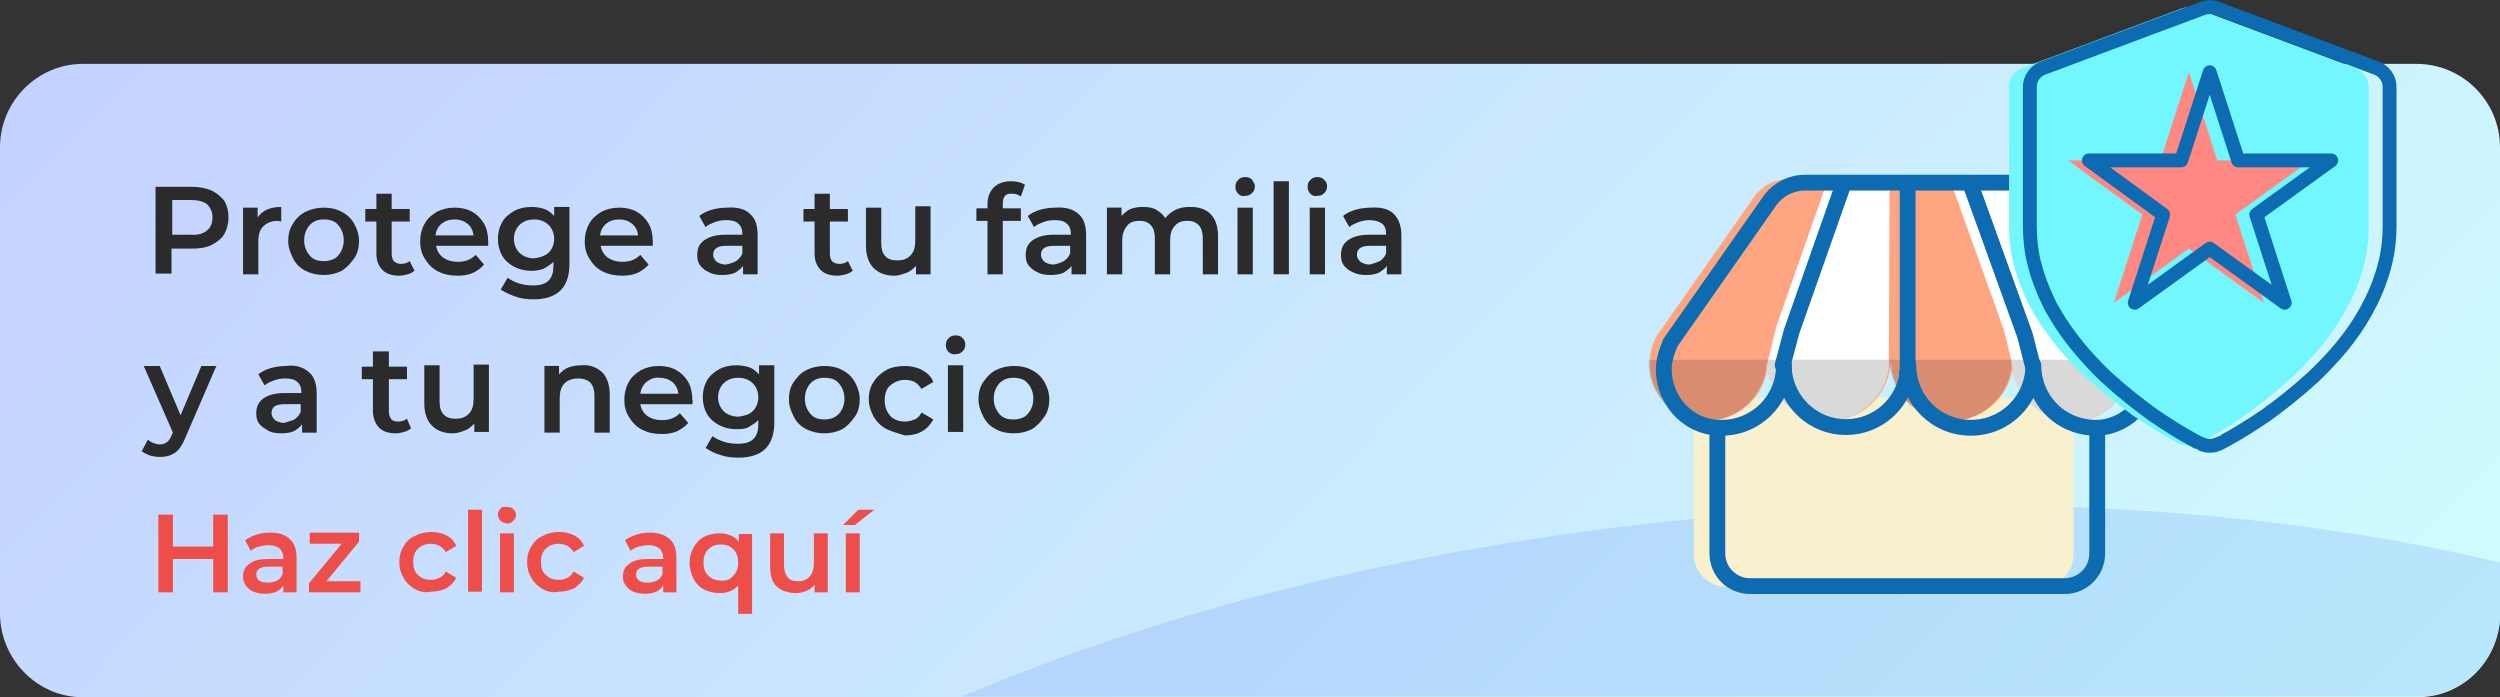 <?xml version="1.0" encoding="utf-8"?>
<!-- Generator: Adobe Illustrator 21.0.2, SVG Export Plug-In . SVG Version: 6.00 Build 0)  -->
<svg version="1.1" id="Capa_1" xmlns="http://www.w3.org/2000/svg" xmlns:xlink="http://www.w3.org/1999/xlink" x="0px" y="0px"
	 viewBox="0 0 360 100.4" style="enable-background:new 0 0 360 100.4;" xml:space="preserve">
<rect x="0" y="0" width="360" height="100.4" fill="#333333" stroke="none"/>
<style type="text/css">
	.st0{fill:url(#SVGID_1_);}
	.st1{opacity:0.11;}
	.st2{fill:#003BE2;}
	.st3{fill:#F9F0CD;}
	.st4{fill:#FFA582;}
	.st5{fill:#FFFFFF;}
	.st6{opacity:0.15;}
	.st7{fill:none;stroke:#0D6BB2;stroke-width:2.279;stroke-linecap:round;stroke-linejoin:round;stroke-miterlimit:10;}
	.st8{fill:#73F7FF;}
	.st9{fill:none;stroke:#0D6BB2;stroke-width:1.994;stroke-linecap:round;stroke-miterlimit:10;}
	.st10{fill:#FF8882;}
	.st11{fill:none;stroke:#0D6BB2;stroke-width:1.994;stroke-linecap:round;stroke-linejoin:round;stroke-miterlimit:10;}
	.st12{enable-background:new    ;}
	.st13{fill:#2B2B2B;}
	.st14{fill:#ED4E4A;}
</style>
<g>
	<g>
		
			<linearGradient id="SVGID_1_" gradientUnits="userSpaceOnUse" x1="286.216" y1="1193.425" x2="73.906" y2="984.283" gradientTransform="matrix(1 0 0 1 0 -1034)">
			<stop  offset="0" style="stop-color:#CFFCFF"/>
			<stop  offset="1" style="stop-color:#C4D2FF"/>
		</linearGradient>
		<path class="st0" d="M360,21.2v67.3c0,0.2,0,0.4,0,0.6c0,0.4,0,0.8-0.1,1.1c-0.9,5.8-5.8,10.2-11.8,10.2H11.9
			C5.4,100.4,0.1,95,0,88.5V21.2c0-6.6,5.4-12,11.9-12H348C354.6,9.2,360,14.6,360,21.2z"/>
	</g>
	<g class="st1">
		<path class="st2" d="M360,81v7.4c0,0.2,0,0.4,0,0.6c0,0.4,0,0.8-0.1,1.1c-0.9,5.8-5.8,10.2-11.8,10.2H138.6
			c29.9-12.8,67.4-22.2,108.6-25.9C288.9,70.7,328,73.4,360,81z"/>
	</g>
	<g>
		<path class="st3" d="M298.6,57.3v22.5c0,2.6-2.1,4.7-4.7,4.7h-45.3c-2.6,0-4.7-2.1-4.7-4.7V57.3"/>
		<g>
			<g>
				<g>
					<path class="st4" d="M306.7,51.8c-0.1-1-0.3-2.1-0.8-3.1v-0.1l-14.3-20.4c-1.1-1.5-2.9-2.4-4.8-2.4h-29.3
						c-1.9,0-3.7,0.9-4.8,2.4l-14.3,20.4l0,0v0.1l-0.1,0.2l0,0c-0.4,0.9-0.7,1.9-0.7,2.9l0,0l0,0c-0.3,4.4,3,8.6,7.8,8.8
						c0.1,0,0.2,0,0.4,0c4.9,0,8.8-4,8.8-8.8l0,0l0,0c0,0.3,0,0.6,0,0.9c0.5,4.5,4.2,7.9,8.8,7.9c4.5,0,8.2-3.4,8.8-7.7l0,0
						c0-0.4,0.1-0.7,0.1-1.1c0,4.9,4,8.8,8.8,8.8s8.8-4,8.8-8.8l0,0c0,0.8,0.1,1.5,0.3,2.2c1,3.8,4.4,6.6,8.6,6.6c0.1,0,0.2,0,0.4,0
						C303.7,60.4,307,56.2,306.7,51.8z"/>
				</g>
			</g>
			<path class="st5" d="M272.1,25.9L272,50.7v2.2l0,0l0,0c-0.6,4.3-4.3,7.7-8.8,7.7c-4.6,0-8.3-3.5-8.8-7.9l1.4-5.7l7.4-21.1H272.1z
				"/>
			<path class="st5" d="M298.9,60.6c-0.1,0-0.2,0-0.4,0c-4.1,0-7.6-2.8-8.6-6.6l-0.3-2.2l0,0l-1-4.2l-7.8-21.7h5.8
				c1.9,0,3.7,0.9,4.8,2.4l14.3,20.4v0.1c0.5,1,0.8,2,0.8,3.1C307,56.2,303.7,60.4,298.9,60.6z"/>
			<g class="st6">
				<g>
					<path d="M254.4,51.8L254.4,51.8c0,4.9-4,8.8-8.8,8.8c-0.1,0-0.2,0-0.4,0c-4.8-0.2-8.1-4.4-7.8-8.8H254.4z"/>
					<path d="M272.1,51.8c0,0.4,0,0.8-0.1,1.1l0,0c-0.6,4.3-4.3,7.7-8.8,7.7c-4.6,0-8.3-3.5-8.8-7.9c0-0.3,0-0.6,0-0.9l0,0
						C254.4,51.8,272.1,51.8,272.1,51.8z"/>
					<path d="M289.7,51.8L289.7,51.8c0,4.9-4,8.8-8.8,8.8s-8.8-4-8.8-8.8H289.7z"/>
					<path d="M298.9,60.6c-0.1,0-0.2,0-0.4,0c-4.1,0-7.6-2.8-8.6-6.6c-0.2-0.7-0.3-1.5-0.3-2.2l0,0h17
						C307,56.2,303.7,60.4,298.9,60.6z"/>
				</g>
			</g>
		</g>
		<g>
			<g>
				<g>
					<path class="st7" d="M309.9,52.6c-0.1-1-0.3-2.1-0.8-3.1v-0.1l-14.5-20.7c-1.2-1.5-3-2.4-4.9-2.4h-29.8c-1.9,0-3.7,0.9-4.9,2.4
						l-14.5,20.7l0,0v0.1l-0.1,0.2l0,0c-0.4,1-0.7,1.9-0.8,2.9l0,0l0,0c-0.3,4.5,3,8.8,7.9,9c0.1,0,0.2,0,0.4,0c5,0,9-4,9-9l0,0l0,0
						c0,0.3,0,0.6,0,0.9c0.5,4.5,4.3,8,8.9,8s8.3-3.4,8.9-7.8l0,0c0-0.4,0.1-0.8,0.1-1.1c0,5,4,9,9,9s9-4,9-9l0,0
						c0,0.8,0.1,1.5,0.3,2.3c1,3.9,4.5,6.7,8.7,6.7c0.1,0,0.2,0,0.4,0C306.8,61.3,310.2,57.1,309.9,52.6z"/>
				</g>
			</g>
			<polyline class="st7" points="274.7,26.4 274.7,53.7 274.7,53.7 274.6,53.7 			"/>
			<polyline class="st7" points="256.7,52.6 258,47.7 265.5,26.4 			"/>
			<polyline class="st7" points="292.7,52.6 291.6,48.3 283.7,26.4 			"/>
			<path class="st7" d="M302,61.8v17.9c0,2.6-2.1,4.7-4.7,4.7H252c-2.6,0-4.7-2.1-4.7-4.7V61.8"/>
		</g>
	</g>
	<g>
		<path class="st8" d="M316.5,63.9c0.1,0,3-1.5,6.8-4.1c2.1-1.5,4.5-3.4,6.9-5.6c2.7-2.6,5.4-5.6,7.4-9.2c0.3-0.5,0.5-1,0.8-1.5
			c0.9-1.8,1.6-3.7,2.1-5.7c0.4-1.7,0.6-3.4,0.6-5.2V12.5c0-1.2-0.8-2.3-1.9-2.7l-23-8.6c-0.7-0.3-1.4-0.2-2,0l-23,8.6
			c-1.1,0.4-1.9,1.5-1.9,2.7v20.1c0,1.8,0.2,3.6,0.6,5.2c0.5,2,1.2,3.9,2.1,5.7c0.2,0.5,0.5,1,0.8,1.5c2,3.5,4.7,6.6,7.4,9.2
			c2.4,2.2,4.8,4.1,6.9,5.6c3.8,2.6,6.7,4.1,6.8,4.1C314.8,64.3,315.7,64.3,316.5,63.9L316.5,63.9z"/>
		<path class="st9" d="M319.5,63.9c0.1,0,3-1.5,6.8-4.1c2.1-1.5,4.5-3.4,6.9-5.6c2.7-2.6,5.4-5.6,7.4-9.2c0.3-0.5,0.5-1,0.8-1.5
			c0.9-1.8,1.6-3.7,2.1-5.7c0.4-1.7,0.6-3.4,0.6-5.2V12.5c0-1.2-0.8-2.3-1.9-2.7l-23-8.6c-0.7-0.3-1.4-0.2-2,0l-23,8.6
			c-1.1,0.4-1.9,1.5-1.9,2.7v20.1c0,1.8,0.2,3.6,0.6,5.2c0.5,2,1.2,3.9,2.1,5.7c0.2,0.5,0.5,1,0.8,1.5c2,3.5,4.7,6.6,7.4,9.2
			c2.4,2.2,4.8,4.1,6.9,5.6c3.8,2.6,6.7,4.1,6.8,4.1C317.8,64.3,318.7,64.3,319.5,63.9L319.5,63.9z"/>
		<g>
			<polygon class="st10" points="315.2,10.4 319.3,23.1 332.7,23.1 321.9,30.9 326,43.6 315.2,35.8 304.4,43.6 308.5,30.9 
				297.8,23.1 311.1,23.1 			"/>
		</g>
		<polygon class="st11" points="318.2,10.4 322.3,23.1 335.7,23.1 324.9,30.9 329,43.6 318.2,35.8 307.4,43.6 311.5,30.9 
			300.8,23.1 314.1,23.1 		"/>
	</g>
	<g class="st12">
		<path class="st13" d="M30.4,27.4c0.8,0.4,1.4,0.9,1.9,1.5c0.4,0.7,0.6,1.5,0.6,2.4c0,0.9-0.2,1.7-0.6,2.4
			c-0.4,0.7-1.1,1.2-1.9,1.6c-0.8,0.4-1.8,0.5-2.9,0.5h-2.8v3.6h-2.3V26.9h5.2C28.7,26.9,29.6,27.1,30.4,27.4z M29.8,33.2
			c0.5-0.4,0.8-1,0.8-1.9c0-0.8-0.3-1.4-0.8-1.9c-0.5-0.4-1.3-0.6-2.3-0.6h-2.7v5h2.7C28.5,33.9,29.3,33.6,29.8,33.2z"/>
		<path class="st13" d="M40.5,29.8v2.1c-0.2,0-0.4-0.1-0.5-0.1c-0.9,0-1.6,0.3-2.1,0.8c-0.5,0.5-0.7,1.2-0.7,2.2v4.7H35v-9.6h2.1
			v1.4C37.8,30.3,38.9,29.8,40.5,29.8z"/>
		<path class="st13" d="M44,39c-0.8-0.4-1.4-1-1.8-1.8s-0.7-1.6-0.7-2.5c0-0.9,0.2-1.8,0.7-2.5c0.4-0.7,1-1.3,1.8-1.7
			c0.8-0.4,1.7-0.6,2.6-0.6c1,0,1.9,0.2,2.6,0.6c0.8,0.4,1.4,1,1.8,1.7c0.4,0.7,0.7,1.6,0.7,2.5c0,0.9-0.2,1.8-0.7,2.5
			s-1,1.3-1.8,1.8c-0.8,0.4-1.7,0.6-2.6,0.6C45.7,39.6,44.8,39.4,44,39z M48.7,36.8c0.5-0.6,0.8-1.3,0.8-2.2c0-0.9-0.3-1.6-0.8-2.2
			s-1.2-0.8-2.1-0.8s-1.5,0.3-2,0.8c-0.5,0.6-0.8,1.3-0.8,2.2c0,0.9,0.3,1.6,0.8,2.2c0.5,0.6,1.2,0.8,2,0.8S48.2,37.4,48.7,36.8z"/>
		<path class="st13" d="M59.7,39c-0.3,0.2-0.6,0.4-1,0.5s-0.8,0.2-1.2,0.2c-1.1,0-1.9-0.3-2.4-0.8c-0.6-0.6-0.9-1.4-0.9-2.4v-4.6
			h-1.6v-1.8h1.6v-2.2h2.2v2.2h2.6v1.8h-2.6v4.6c0,0.5,0.1,0.8,0.3,1.1c0.2,0.2,0.6,0.4,1,0.4c0.5,0,0.9-0.1,1.3-0.4L59.7,39z"/>
		<path class="st13" d="M70.3,35.4h-7.5c0.1,0.7,0.5,1.3,1,1.7c0.6,0.4,1.3,0.6,2.1,0.6c1.1,0,1.9-0.3,2.6-1l1.2,1.4
			c-0.4,0.5-1,0.9-1.6,1.2c-0.7,0.3-1.4,0.4-2.2,0.4c-1.1,0-2-0.2-2.8-0.6c-0.8-0.4-1.4-1-1.9-1.8s-0.7-1.6-0.7-2.5
			c0-0.9,0.2-1.8,0.6-2.5c0.4-0.8,1-1.3,1.8-1.8c0.8-0.4,1.6-0.6,2.6-0.6c0.9,0,1.8,0.2,2.5,0.6c0.7,0.4,1.3,1,1.7,1.7
			s0.6,1.6,0.6,2.6C70.3,34.9,70.3,35.1,70.3,35.4z M63.6,32.2c-0.5,0.4-0.8,1-0.9,1.7h5.5c-0.1-0.7-0.4-1.3-0.9-1.7
			s-1.1-0.6-1.8-0.6C64.7,31.6,64.1,31.8,63.6,32.2z"/>
		<path class="st13" d="M82,29.9V38c0,3.4-1.7,5.1-5.2,5.1c-0.9,0-1.8-0.1-2.6-0.4s-1.5-0.6-2.1-1l1-1.7c0.4,0.3,1,0.6,1.6,0.8
			s1.3,0.3,2,0.3c1.1,0,1.8-0.2,2.3-0.7c0.5-0.5,0.7-1.2,0.7-2.2v-0.5c-0.4,0.4-0.9,0.7-1.4,1c-0.6,0.2-1.2,0.3-1.8,0.3
			c-0.9,0-1.7-0.2-2.5-0.6c-0.7-0.4-1.3-0.9-1.7-1.6c-0.4-0.7-0.6-1.5-0.6-2.4c0-0.9,0.2-1.7,0.6-2.4c0.4-0.7,1-1.2,1.7-1.6
			c0.7-0.4,1.6-0.6,2.5-0.6c0.7,0,1.3,0.1,1.9,0.3s1,0.6,1.4,1v-1.3H82z M79,36.4c0.5-0.5,0.8-1.2,0.8-2c0-0.8-0.3-1.5-0.8-2
			c-0.5-0.5-1.2-0.8-2.1-0.8c-0.9,0-1.6,0.3-2.1,0.8c-0.5,0.5-0.8,1.2-0.8,2c0,0.8,0.3,1.5,0.8,2c0.5,0.5,1.3,0.8,2.1,0.8
			C77.7,37.1,78.4,36.9,79,36.4z"/>
		<path class="st13" d="M94,35.4h-7.5c0.1,0.7,0.5,1.3,1,1.7c0.6,0.4,1.3,0.6,2.1,0.6c1.1,0,1.9-0.3,2.6-1l1.2,1.4
			c-0.4,0.5-1,0.9-1.6,1.2c-0.7,0.3-1.4,0.4-2.2,0.4c-1.1,0-2-0.2-2.8-0.6c-0.8-0.4-1.4-1-1.9-1.8s-0.7-1.6-0.7-2.5
			c0-0.9,0.2-1.8,0.6-2.5c0.4-0.8,1-1.3,1.8-1.8c0.8-0.4,1.6-0.6,2.6-0.6c0.9,0,1.8,0.2,2.5,0.6c0.7,0.4,1.3,1,1.7,1.7
			s0.6,1.6,0.6,2.6C94,34.9,94,35.1,94,35.4z M87.3,32.2c-0.5,0.4-0.8,1-0.9,1.7h5.5c-0.1-0.7-0.4-1.3-0.9-1.7s-1.1-0.6-1.8-0.6
			C88.4,31.6,87.8,31.8,87.3,32.2z"/>
		<path class="st13" d="M108,30.8c0.8,0.7,1.1,1.7,1.1,3.1v5.6H107v-1.2c-0.3,0.4-0.7,0.7-1.2,1c-0.5,0.2-1.1,0.3-1.8,0.3
			s-1.4-0.1-1.9-0.4c-0.5-0.2-1-0.6-1.3-1s-0.4-0.9-0.4-1.5c0-0.9,0.3-1.6,1-2.1s1.7-0.8,3-0.8h2.5v-0.1c0-0.7-0.2-1.2-0.6-1.5
			c-0.4-0.4-1-0.5-1.8-0.5c-0.5,0-1.1,0.1-1.6,0.3c-0.5,0.2-1,0.4-1.3,0.7l-0.9-1.6c0.5-0.4,1.1-0.7,1.8-0.9
			c0.7-0.2,1.5-0.3,2.2-0.3C106.2,29.8,107.3,30.1,108,30.8z M106,37.6c0.4-0.3,0.7-0.6,0.9-1.1v-1.1h-2.3c-1.3,0-1.9,0.4-1.9,1.3
			c0,0.4,0.2,0.7,0.5,1c0.3,0.2,0.8,0.4,1.3,0.4C105.1,38,105.6,37.8,106,37.6z"/>
		<path class="st13" d="M122.8,39c-0.3,0.2-0.6,0.4-1,0.5s-0.8,0.2-1.2,0.2c-1.1,0-1.9-0.3-2.4-0.8c-0.6-0.6-0.9-1.4-0.9-2.4v-4.6
			h-1.6v-1.8h1.6v-2.2h2.2v2.2h2.6v1.8h-2.6v4.6c0,0.5,0.1,0.8,0.3,1.1c0.2,0.2,0.6,0.4,1,0.4c0.5,0,0.9-0.1,1.3-0.4L122.8,39z"/>
		<path class="st13" d="M134,29.9v9.6h-2.1v-1.2c-0.4,0.4-0.8,0.8-1.4,1s-1.1,0.4-1.7,0.4c-1.3,0-2.3-0.4-3-1.1
			c-0.7-0.7-1.1-1.8-1.1-3.2v-5.5h2.2V35c0,0.9,0.2,1.5,0.6,1.9c0.4,0.4,0.9,0.6,1.7,0.6c0.8,0,1.4-0.2,1.9-0.7
			c0.5-0.5,0.7-1.2,0.7-2.2v-4.9H134z"/>
		<path class="st13" d="M144.4,29.4v0.6h2.6v1.8h-2.6v7.7h-2.2v-7.7h-1.6v-1.8h1.6v-0.6c0-1,0.3-1.8,0.9-2.4
			c0.6-0.6,1.4-0.9,2.5-0.9c0.9,0,1.5,0.2,2,0.5l-0.6,1.7c-0.4-0.3-0.8-0.4-1.2-0.4C144.8,27.8,144.4,28.3,144.4,29.4z"/>
		<path class="st13" d="M155.3,30.8c0.8,0.7,1.1,1.7,1.1,3.1v5.6h-2.1v-1.2c-0.3,0.4-0.7,0.7-1.2,1c-0.5,0.2-1.1,0.3-1.8,0.3
			s-1.4-0.1-1.9-0.4c-0.5-0.2-1-0.6-1.3-1s-0.4-0.9-0.4-1.5c0-0.9,0.3-1.6,1-2.1s1.7-0.8,3-0.8h2.5v-0.1c0-0.7-0.2-1.2-0.6-1.5
			c-0.4-0.4-1-0.5-1.8-0.5c-0.5,0-1.1,0.1-1.6,0.3c-0.5,0.2-1,0.4-1.3,0.7l-0.9-1.6c0.5-0.4,1.1-0.7,1.8-0.9
			c0.7-0.2,1.5-0.3,2.2-0.3C153.4,29.8,154.5,30.1,155.3,30.8z M153.2,37.6c0.4-0.3,0.7-0.6,0.9-1.1v-1.1h-2.3
			c-1.3,0-1.9,0.4-1.9,1.3c0,0.4,0.2,0.7,0.5,1c0.3,0.2,0.8,0.4,1.3,0.4C152.3,38,152.8,37.8,153.2,37.6z"/>
		<path class="st13" d="M174.3,30.8c0.7,0.7,1.1,1.8,1.1,3.2v5.5h-2.2v-5.2c0-0.8-0.2-1.5-0.6-1.9c-0.4-0.4-0.9-0.6-1.6-0.6
			c-0.8,0-1.4,0.2-1.8,0.7c-0.5,0.5-0.7,1.2-0.7,2.1v4.9h-2.2v-5.2c0-0.8-0.2-1.5-0.6-1.9c-0.4-0.4-0.9-0.6-1.6-0.6
			c-0.8,0-1.4,0.2-1.8,0.7c-0.4,0.5-0.7,1.2-0.7,2.1v4.9h-2.2v-9.6h2.1v1.2c0.4-0.4,0.8-0.8,1.3-1c0.5-0.2,1.1-0.3,1.8-0.3
			c0.7,0,1.4,0.1,1.9,0.4s1,0.7,1.3,1.2c0.4-0.5,0.9-0.9,1.5-1.2c0.6-0.3,1.3-0.4,2.1-0.4C172.6,29.8,173.6,30.1,174.3,30.8z"/>
		<path class="st13" d="M178.3,27.9c-0.3-0.3-0.4-0.6-0.4-1c0-0.4,0.1-0.7,0.4-1c0.3-0.3,0.6-0.4,1-0.4s0.8,0.1,1,0.4
			s0.4,0.6,0.4,0.9c0,0.4-0.1,0.7-0.4,1s-0.6,0.4-1,0.4C178.9,28.3,178.6,28.2,178.3,27.9z M178.2,29.9h2.2v9.6h-2.2V29.9z"/>
		<path class="st13" d="M183.4,26.1h2.2v13.4h-2.2V26.1z"/>
		<path class="st13" d="M188.7,27.9c-0.3-0.3-0.4-0.6-0.4-1c0-0.4,0.1-0.7,0.4-1c0.3-0.3,0.6-0.4,1-0.4c0.4,0,0.7,0.1,1,0.4
			s0.4,0.6,0.4,0.9c0,0.4-0.1,0.7-0.4,1c-0.3,0.3-0.6,0.4-1,0.4C189.3,28.3,189,28.2,188.7,27.9z M188.6,29.9h2.2v9.6h-2.2V29.9z"/>
		<path class="st13" d="M200.7,30.8c0.7,0.7,1.1,1.7,1.1,3.1v5.6h-2.1v-1.2c-0.3,0.4-0.7,0.7-1.2,1c-0.5,0.2-1.1,0.3-1.8,0.3
			s-1.3-0.1-1.9-0.4c-0.5-0.2-1-0.6-1.3-1c-0.3-0.4-0.4-0.9-0.4-1.5c0-0.9,0.3-1.6,1-2.1s1.7-0.8,3-0.8h2.5v-0.1
			c0-0.7-0.2-1.2-0.6-1.5s-1-0.5-1.8-0.5c-0.5,0-1.1,0.1-1.6,0.3c-0.5,0.2-1,0.4-1.3,0.7l-0.9-1.6c0.5-0.4,1.1-0.7,1.8-0.9
			c0.7-0.2,1.5-0.3,2.2-0.3C198.9,29.8,200,30.1,200.7,30.8z M198.7,37.6c0.4-0.3,0.7-0.6,0.9-1.1v-1.1h-2.3c-1.3,0-1.9,0.4-1.9,1.3
			c0,0.4,0.2,0.7,0.5,1c0.3,0.2,0.8,0.4,1.3,0.4C197.7,38,198.2,37.8,198.7,37.6z"/>
	</g>
	<g class="st12">
		<path class="st13" d="M31.2,52.6L26.7,63c-0.4,1-0.9,1.8-1.5,2.2c-0.6,0.4-1.3,0.6-2.2,0.6c-0.5,0-1-0.1-1.4-0.2
			c-0.5-0.2-0.9-0.4-1.2-0.6l0.9-1.7c0.2,0.2,0.5,0.4,0.8,0.5c0.3,0.1,0.6,0.2,0.9,0.2c0.4,0,0.7-0.1,1-0.3c0.3-0.2,0.5-0.5,0.7-1
			l0.2-0.4l-4.2-9.6h2.3l3,7.1l3-7.1H31.2z"/>
		<path class="st13" d="M44.5,53.6c0.8,0.7,1.1,1.7,1.1,3.1v5.6h-2.1v-1.2c-0.3,0.4-0.7,0.7-1.2,1c-0.5,0.2-1.1,0.3-1.8,0.3
			s-1.4-0.1-1.9-0.4s-1-0.6-1.3-1c-0.3-0.4-0.4-0.9-0.4-1.5c0-0.9,0.3-1.6,1-2.1s1.7-0.8,3-0.8h2.5v-0.1c0-0.7-0.2-1.2-0.6-1.5
			c-0.4-0.4-1-0.5-1.8-0.5c-0.5,0-1.1,0.1-1.6,0.3s-1,0.4-1.3,0.7l-0.9-1.6c0.5-0.4,1.1-0.7,1.8-0.9s1.5-0.3,2.2-0.3
			C42.6,52.5,43.7,52.9,44.5,53.6z M42.4,60.4c0.4-0.3,0.7-0.6,0.9-1.1v-1.1H41c-1.3,0-1.9,0.4-1.9,1.3c0,0.4,0.2,0.7,0.5,1
			c0.3,0.2,0.8,0.4,1.3,0.4C41.5,60.7,42,60.6,42.4,60.4z"/>
		<path class="st13" d="M59.2,61.7c-0.3,0.2-0.6,0.4-1,0.5c-0.4,0.1-0.8,0.2-1.2,0.2c-1.1,0-1.9-0.3-2.4-0.8s-0.9-1.4-0.9-2.4v-4.6
			h-1.6v-1.8h1.6v-2.2H56v2.2h2.6v1.8H56v4.6c0,0.5,0.1,0.8,0.3,1.1s0.6,0.4,1,0.4c0.5,0,0.9-0.1,1.3-0.4L59.2,61.7z"/>
		<path class="st13" d="M70.4,52.6v9.6h-2.1V61c-0.4,0.4-0.8,0.8-1.4,1c-0.5,0.2-1.1,0.4-1.7,0.4c-1.3,0-2.3-0.4-3-1.1
			c-0.7-0.7-1.1-1.8-1.1-3.2v-5.5h2.2v5.2c0,0.9,0.2,1.5,0.6,1.9c0.4,0.4,0.9,0.6,1.7,0.6c0.8,0,1.4-0.2,1.9-0.7s0.7-1.2,0.7-2.2
			v-4.9H70.4z"/>
		<path class="st13" d="M86.7,53.6c0.7,0.7,1.1,1.8,1.1,3.2v5.5h-2.2V57c0-0.8-0.2-1.5-0.6-1.9s-1-0.6-1.7-0.6c-0.8,0-1.5,0.2-2,0.7
			s-0.7,1.2-0.7,2.2v4.9h-2.2v-9.6h2.1v1.2c0.4-0.4,0.8-0.8,1.4-1s1.2-0.3,1.9-0.3C85,52.5,85.9,52.9,86.7,53.6z"/>
		<path class="st13" d="M99.7,58.2h-7.5c0.1,0.7,0.5,1.3,1,1.7c0.6,0.4,1.3,0.6,2.1,0.6c1.1,0,1.9-0.3,2.6-1l1.2,1.4
			c-0.4,0.5-1,0.9-1.6,1.2c-0.7,0.3-1.4,0.4-2.2,0.4c-1.1,0-2-0.2-2.8-0.6c-0.8-0.4-1.4-1-1.9-1.8s-0.7-1.6-0.7-2.5
			c0-0.9,0.2-1.8,0.6-2.5c0.4-0.8,1-1.3,1.8-1.8c0.8-0.4,1.6-0.6,2.6-0.6c0.9,0,1.8,0.2,2.5,0.6c0.7,0.4,1.3,1,1.7,1.7
			s0.6,1.6,0.6,2.6C99.8,57.7,99.7,57.9,99.7,58.2z M93.1,55c-0.5,0.4-0.8,1-0.9,1.7h5.5c-0.1-0.7-0.4-1.3-0.9-1.7
			c-0.5-0.4-1.1-0.6-1.8-0.6C94.2,54.3,93.6,54.6,93.1,55z"/>
		<path class="st13" d="M111.5,52.6v8.2c0,3.4-1.7,5.1-5.2,5.1c-0.9,0-1.8-0.1-2.6-0.4c-0.8-0.2-1.5-0.6-2.1-1l1-1.7
			c0.4,0.3,1,0.6,1.6,0.8s1.3,0.3,2,0.3c1.1,0,1.8-0.2,2.3-0.7c0.5-0.5,0.7-1.2,0.7-2.2v-0.5c-0.4,0.4-0.9,0.7-1.4,1
			s-1.2,0.3-1.8,0.3c-0.9,0-1.7-0.2-2.5-0.6c-0.7-0.4-1.3-0.9-1.7-1.6c-0.4-0.7-0.6-1.5-0.6-2.4s0.2-1.7,0.6-2.4
			c0.4-0.7,1-1.2,1.7-1.6c0.7-0.4,1.6-0.6,2.5-0.6c0.7,0,1.3,0.1,1.9,0.3s1,0.6,1.4,1v-1.3H111.5z M108.4,59.2
			c0.5-0.5,0.8-1.2,0.8-2c0-0.8-0.3-1.5-0.8-2s-1.2-0.8-2.1-0.8c-0.9,0-1.6,0.3-2.1,0.8c-0.5,0.5-0.8,1.2-0.8,2c0,0.8,0.3,1.5,0.8,2
			c0.5,0.5,1.3,0.8,2.1,0.8C107.2,59.9,107.9,59.7,108.4,59.2z"/>
		<path class="st13" d="M116.1,61.8c-0.8-0.4-1.4-1-1.8-1.8s-0.7-1.6-0.7-2.5s0.2-1.8,0.7-2.5s1-1.3,1.8-1.7
			c0.8-0.4,1.7-0.6,2.6-0.6c1,0,1.9,0.2,2.6,0.6c0.8,0.4,1.4,1,1.8,1.7s0.7,1.6,0.7,2.5s-0.2,1.8-0.7,2.5s-1,1.3-1.8,1.8
			c-0.8,0.4-1.7,0.6-2.6,0.6C117.8,62.4,116.9,62.2,116.1,61.8z M120.8,59.6c0.5-0.6,0.8-1.3,0.8-2.2c0-0.9-0.3-1.6-0.8-2.2
			c-0.5-0.6-1.2-0.8-2.1-0.8s-1.5,0.3-2,0.8c-0.5,0.6-0.8,1.3-0.8,2.2c0,0.9,0.3,1.6,0.8,2.2c0.5,0.6,1.2,0.8,2,0.8
			S120.2,60.2,120.8,59.6z"/>
		<path class="st13" d="M127.7,61.8c-0.8-0.4-1.4-1-1.9-1.8c-0.4-0.8-0.7-1.6-0.7-2.5s0.2-1.8,0.7-2.5c0.4-0.7,1.1-1.3,1.8-1.7
			s1.7-0.6,2.7-0.6c0.9,0,1.8,0.2,2.5,0.6c0.7,0.4,1.3,0.9,1.6,1.7l-1.7,1c-0.3-0.4-0.6-0.8-1-1c-0.4-0.2-0.9-0.3-1.4-0.3
			c-0.8,0-1.5,0.3-2.1,0.8c-0.6,0.5-0.8,1.3-0.8,2.2s0.3,1.6,0.8,2.2c0.5,0.5,1.2,0.8,2.1,0.8c0.5,0,0.9-0.1,1.4-0.3s0.8-0.6,1-1
			l1.7,1c-0.4,0.7-0.9,1.3-1.6,1.7s-1.5,0.6-2.5,0.6C129.4,62.4,128.5,62.2,127.7,61.8z"/>
		<path class="st13" d="M136.6,50.7c-0.3-0.3-0.4-0.6-0.4-1c0-0.4,0.1-0.7,0.4-1c0.3-0.3,0.6-0.4,1-0.4s0.8,0.1,1,0.4
			c0.3,0.2,0.4,0.6,0.4,0.9c0,0.4-0.1,0.7-0.4,1s-0.6,0.4-1,0.4C137.2,51.1,136.9,50.9,136.6,50.7z M136.5,52.6h2.2v9.6h-2.2V52.6z"
			/>
		<path class="st13" d="M143.4,61.8c-0.8-0.4-1.4-1-1.8-1.8s-0.7-1.6-0.7-2.5s0.2-1.8,0.7-2.5s1-1.3,1.8-1.7
			c0.8-0.4,1.7-0.6,2.6-0.6c1,0,1.9,0.2,2.6,0.6c0.8,0.4,1.4,1,1.8,1.7s0.7,1.6,0.7,2.5s-0.2,1.8-0.7,2.5s-1,1.3-1.8,1.8
			c-0.8,0.4-1.7,0.6-2.6,0.6C145,62.4,144.1,62.2,143.4,61.8z M148,59.6c0.5-0.6,0.8-1.3,0.8-2.2c0-0.9-0.3-1.6-0.8-2.2
			c-0.5-0.6-1.2-0.8-2.1-0.8s-1.5,0.3-2,0.8c-0.5,0.6-0.8,1.3-0.8,2.2c0,0.9,0.3,1.6,0.8,2.2c0.5,0.6,1.2,0.8,2,0.8
			S147.5,60.2,148,59.6z"/>
	</g>
	<g>
		<path class="st14" d="M32.8,74.1v11.2h-2.1v-4.8h-5.8v4.8h-2.1V74.1h2.1v4.6h5.8v-4.6H32.8z"/>
		<path class="st14" d="M41.7,77.6c0.7,0.6,1,1.5,1,2.7v5h-1.9v-1c-0.2,0.4-0.6,0.7-1,0.9c-0.5,0.2-1,0.3-1.6,0.3
			c-0.6,0-1.2-0.1-1.7-0.3c-0.5-0.2-0.8-0.5-1.1-0.9c-0.3-0.4-0.4-0.8-0.4-1.3c0-0.8,0.3-1.4,0.9-1.8c0.6-0.5,1.5-0.7,2.7-0.7h2.2
			v-0.1c0-0.6-0.2-1.1-0.5-1.4c-0.4-0.3-0.9-0.5-1.6-0.5c-0.5,0-0.9,0.1-1.4,0.2c-0.5,0.1-0.9,0.4-1.2,0.6l-0.8-1.5
			c0.4-0.3,1-0.6,1.6-0.8c0.6-0.2,1.3-0.3,2-0.3C40.1,76.7,41.1,77,41.7,77.6z M39.9,83.6c0.4-0.2,0.7-0.6,0.8-1v-1h-2.1
			c-1.1,0-1.7,0.4-1.7,1.1c0,0.4,0.1,0.6,0.4,0.9c0.3,0.2,0.7,0.3,1.2,0.3C39.1,83.9,39.5,83.8,39.9,83.6z"/>
		<path class="st14" d="M51.9,83.7v1.6h-7.4V84l4.7-5.7h-4.6v-1.6h7.1V78l-4.7,5.7H51.9z"/>
		<path class="st14" d="M59.7,84.8c-0.7-0.4-1.2-0.9-1.6-1.6c-0.4-0.7-0.6-1.4-0.6-2.3c0-0.8,0.2-1.6,0.6-2.2
			c0.4-0.7,0.9-1.2,1.6-1.5c0.7-0.4,1.5-0.6,2.4-0.6c0.8,0,1.6,0.2,2.2,0.5c0.6,0.3,1.1,0.8,1.4,1.5l-1.5,0.9
			c-0.2-0.4-0.6-0.7-0.9-0.9c-0.4-0.2-0.8-0.3-1.2-0.3c-0.7,0-1.4,0.2-1.9,0.7c-0.5,0.5-0.7,1.1-0.7,1.9c0,0.8,0.2,1.5,0.7,1.9
			c0.5,0.5,1.1,0.7,1.9,0.7c0.4,0,0.8-0.1,1.2-0.3c0.4-0.2,0.7-0.5,0.9-0.9l1.5,0.9c-0.3,0.6-0.8,1.1-1.4,1.5
			c-0.6,0.3-1.4,0.5-2.2,0.5C61.2,85.4,60.4,85.2,59.7,84.8z"/>
		<path class="st14" d="M67.4,73.4h2v11.8h-2V73.4z"/>
		<path class="st14" d="M72.1,75c-0.2-0.2-0.4-0.5-0.4-0.9c0-0.3,0.1-0.6,0.4-0.9S72.6,73,73,73s0.7,0.1,0.9,0.3
			c0.2,0.2,0.4,0.5,0.4,0.8c0,0.4-0.1,0.6-0.4,0.9s-0.5,0.4-0.9,0.4C72.6,75.3,72.3,75.2,72.1,75z M72,76.8h2v8.5h-2V76.8z"/>
		<path class="st14" d="M78.1,84.8c-0.7-0.4-1.2-0.9-1.6-1.6c-0.4-0.7-0.6-1.4-0.6-2.3c0-0.8,0.2-1.6,0.6-2.2
			c0.4-0.7,0.9-1.2,1.6-1.5c0.7-0.4,1.5-0.6,2.4-0.6c0.8,0,1.6,0.2,2.2,0.5c0.6,0.3,1.1,0.8,1.4,1.5l-1.5,0.9
			c-0.2-0.4-0.6-0.7-0.9-0.9c-0.4-0.2-0.8-0.3-1.2-0.3c-0.7,0-1.4,0.2-1.9,0.7c-0.5,0.5-0.7,1.1-0.7,1.9c0,0.8,0.2,1.5,0.7,1.9
			c0.5,0.5,1.1,0.7,1.9,0.7c0.4,0,0.8-0.1,1.2-0.3c0.4-0.2,0.7-0.5,0.9-0.9l1.5,0.9c-0.3,0.6-0.8,1.1-1.4,1.5
			c-0.6,0.3-1.4,0.5-2.2,0.5C79.6,85.4,78.8,85.2,78.1,84.8z"/>
		<path class="st14" d="M96.4,77.6c0.7,0.6,1,1.5,1,2.7v5h-1.9v-1c-0.2,0.4-0.6,0.7-1,0.9c-0.5,0.2-1,0.3-1.6,0.3
			c-0.6,0-1.2-0.1-1.7-0.3c-0.5-0.2-0.8-0.5-1.1-0.9c-0.3-0.4-0.4-0.8-0.4-1.3c0-0.8,0.3-1.4,0.9-1.8c0.6-0.5,1.5-0.7,2.7-0.7h2.2
			v-0.1c0-0.6-0.2-1.1-0.5-1.4c-0.4-0.3-0.9-0.5-1.6-0.5c-0.5,0-0.9,0.1-1.4,0.2c-0.5,0.1-0.9,0.4-1.2,0.6l-0.8-1.5
			c0.4-0.3,1-0.6,1.6-0.8c0.6-0.2,1.3-0.3,2-0.3C94.8,76.7,95.7,77,96.4,77.6z M94.6,83.6c0.4-0.2,0.7-0.6,0.8-1v-1h-2.1
			c-1.1,0-1.7,0.4-1.7,1.1c0,0.4,0.1,0.6,0.4,0.9c0.3,0.2,0.7,0.3,1.2,0.3C93.7,83.9,94.2,83.8,94.6,83.6z"/>
		<path class="st14" d="M108.3,76.8v11.6h-2v-4.1c-0.7,0.8-1.6,1.1-2.7,1.1c-0.8,0-1.6-0.2-2.2-0.5s-1.2-0.9-1.5-1.5
			s-0.6-1.4-0.6-2.3c0-0.9,0.2-1.6,0.6-2.3s0.9-1.2,1.5-1.5s1.4-0.5,2.2-0.5c0.6,0,1.1,0.1,1.6,0.3s0.9,0.5,1.2,0.9v-1.1H108.3z
			 M105.6,82.9c0.5-0.5,0.7-1.1,0.7-1.9c0-0.8-0.2-1.4-0.7-1.9s-1.1-0.7-1.8-0.7c-0.7,0-1.3,0.2-1.8,0.7c-0.5,0.5-0.7,1.1-0.7,1.9
			c0,0.8,0.2,1.4,0.7,1.9c0.5,0.5,1.1,0.7,1.8,0.7C104.6,83.7,105.2,83.4,105.6,82.9z"/>
		<path class="st14" d="M119.2,76.8v8.5h-1.9v-1.1c-0.3,0.4-0.7,0.7-1.2,0.9s-1,0.3-1.5,0.3c-1.1,0-2-0.3-2.7-0.9
			c-0.7-0.6-1-1.6-1-2.8v-4.9h2v4.6c0,0.8,0.2,1.3,0.5,1.7c0.3,0.4,0.8,0.6,1.5,0.6c0.7,0,1.3-0.2,1.7-0.7c0.4-0.4,0.6-1.1,0.6-1.9
			v-4.3H119.2z"/>
		<path class="st14" d="M123.6,73.4h2.3l-2.8,2.2h-1.7L123.6,73.4z M121.8,76.8h2v8.5h-2V76.8z"/>
	</g>
</g>
</svg>
